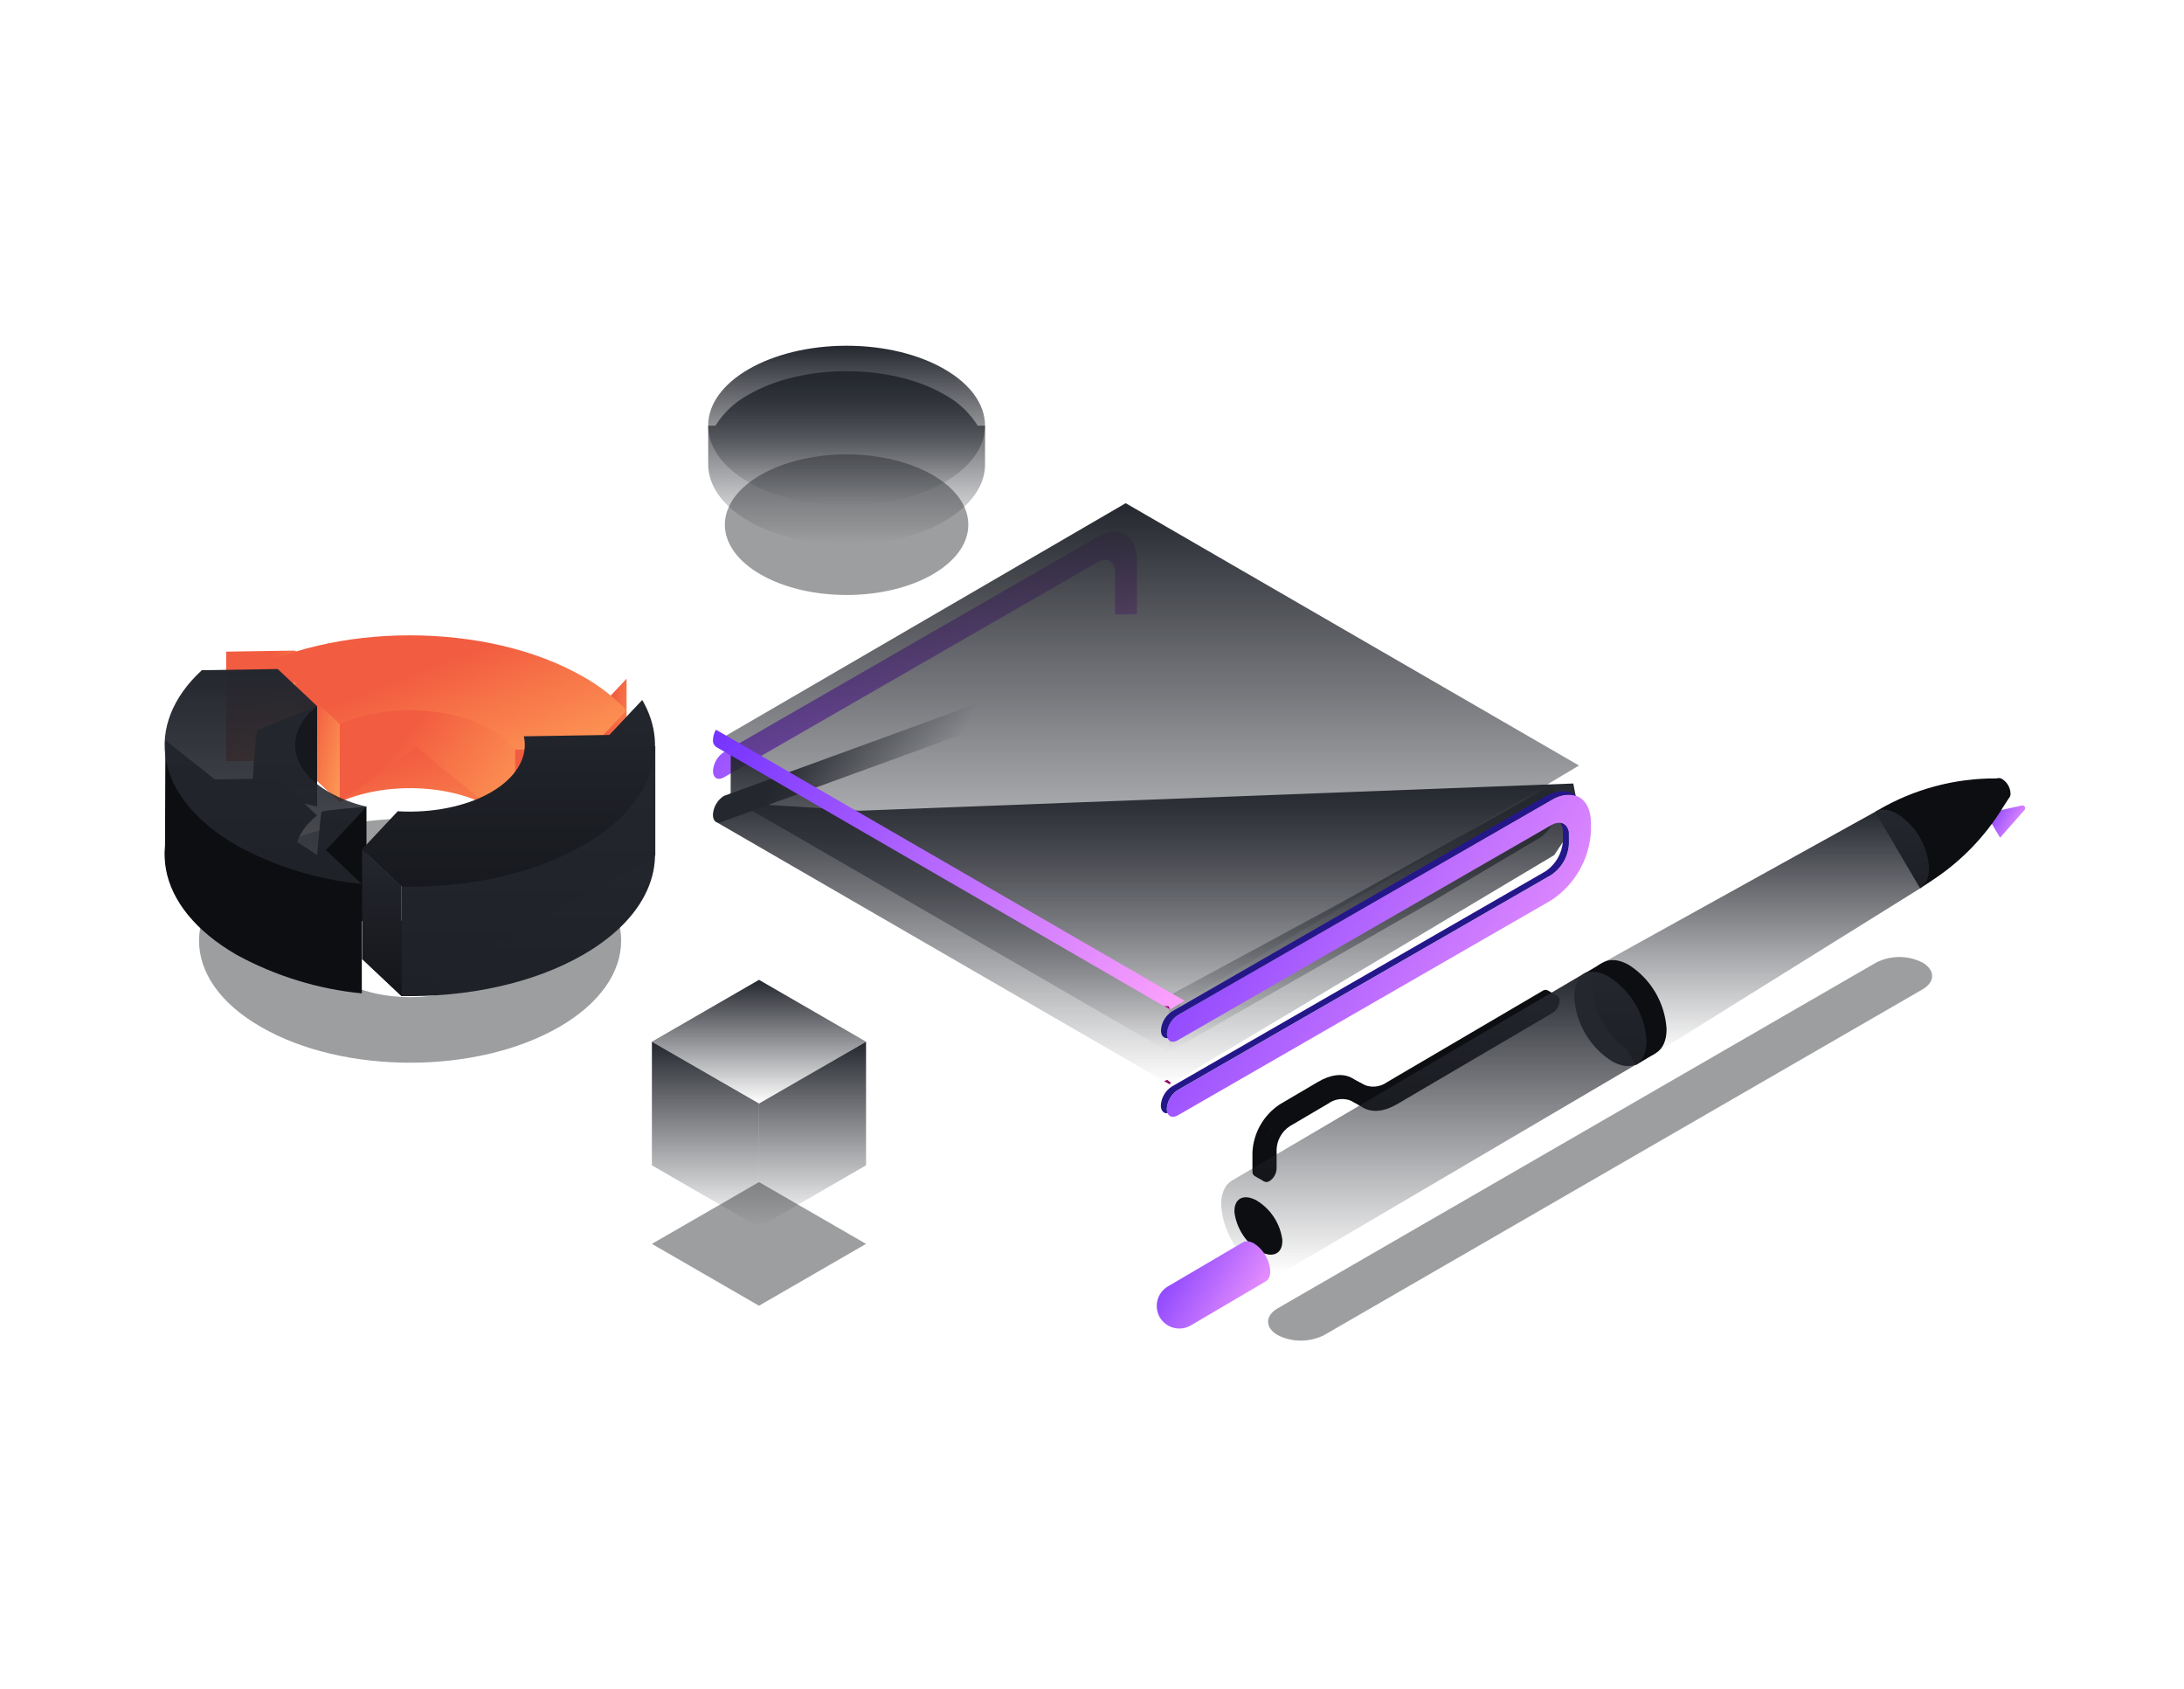 <svg width="278" height="215" viewBox="0 0 278 215" fill="none" xmlns="http://www.w3.org/2000/svg">
  <g clip-path="url(#clip0_1688_14217)">
    <path
      d="M244.717 122.501C243.802 122.037 242.791 121.794 241.765 121.794C240.739 121.794 239.727 122.037 238.812 122.501L162.637 166.501C161.003 167.444 161.003 168.971 162.637 169.913C163.552 170.374 164.563 170.615 165.589 170.615C166.614 170.615 167.625 170.374 168.541 169.913L244.717 125.913C246.343 124.971 246.343 123.443 244.717 122.501Z"
      fill="#0B0D11"
      fill-opacity="0.4"
    />
    <g filter="url(#filter0_bd_1688_14217)">
      <path
        d="M257.734 98.67C257.698 98.61 257.645 98.562 257.581 98.534C257.517 98.505 257.446 98.497 257.377 98.51L252.772 99.528L254.588 102.614L257.704 99.072C257.755 99.019 257.785 98.95 257.791 98.876C257.796 98.803 257.776 98.73 257.734 98.67Z"
        fill="url(#paint0_linear_1688_14217)"
      />
    </g>
    <path
      d="M255.918 100.949C255.898 100.587 255.792 100.234 255.608 99.921C255.424 99.608 255.168 99.343 254.862 99.148C254.761 99.08 254.646 99.037 254.526 99.023C254.406 99.008 254.284 99.022 254.17 99.065C248.845 99.02 243.607 100.423 239.017 103.123L238.683 103.313L244.413 113.055L246.107 111.93C249.683 109.558 252.697 106.433 254.938 102.773L255.698 101.595C255.782 101.512 255.846 101.411 255.884 101.298C255.923 101.186 255.934 101.067 255.918 100.949Z"
      fill="#0D0E11"
    />
    <path
      fill-rule="evenodd"
      clip-rule="evenodd"
      d="M244.354 106.531C245.056 107.727 245.467 109.072 245.553 110.456C245.564 111.73 245.127 112.628 244.411 113.052L244.413 113.055L210.444 134.219L203.68 122.714L238.616 103.357C239.339 102.89 240.366 102.925 241.51 103.571C242.677 104.321 243.651 105.334 244.354 106.531Z"
      fill="url(#paint1_linear_1688_14217)"
    />
    <path
      d="M211.797 131.149C211.695 129.513 211.209 127.925 210.379 126.512C209.548 125.099 208.396 123.902 207.017 123.018C204.395 121.498 202.29 122.767 202.32 125.776C202.421 127.413 202.906 129.003 203.736 130.418C204.567 131.832 205.719 133.03 207.1 133.915C209.714 135.397 211.819 134.158 211.797 131.149Z"
      fill="#24272E"
    />
    <path
      d="M209.859 132.289C209.757 130.653 209.271 129.065 208.441 127.652C207.61 126.239 206.458 125.042 205.079 124.158C202.457 122.638 200.352 123.907 200.382 126.916C200.482 128.552 200.967 130.142 201.798 131.555C202.628 132.968 203.781 134.165 205.162 135.047C207.776 136.537 209.881 135.298 209.859 132.289Z"
      fill="#24272E"
    />
    <path
      d="M212.138 130.952C212.036 129.315 211.55 127.726 210.72 126.312C209.889 124.898 208.738 123.699 207.358 122.813C206.044 122.053 204.866 122.007 204.015 122.509L201.469 124.029L202.685 126.096C202.857 127.558 203.33 128.97 204.076 130.24C204.822 131.51 205.823 132.611 207.016 133.475L208.232 135.534L210.778 134.014C211.629 133.513 212.146 132.456 212.138 130.952Z"
      fill="#0D0E11"
    />
    <path
      d="M172.28 140.238L170.851 139.425C170.361 139.206 169.821 139.121 169.287 139.178C168.753 139.236 168.244 139.433 167.812 139.752L162.918 142.632C162.43 142.954 162.024 143.387 161.735 143.895C161.446 144.404 161.281 144.973 161.253 145.557V148.004C161.233 148.459 161.059 148.893 160.759 149.236L160.942 150.375L159.718 149.676C159.619 149.615 159.538 149.527 159.486 149.422C159.434 149.317 159.412 149.2 159.422 149.084V146.637C159.484 145.423 159.83 144.241 160.432 143.185C161.034 142.129 161.875 141.229 162.887 140.557L167.781 137.677C169.415 136.719 170.958 136.552 172.128 137.213L173.549 138.027C174.039 138.245 174.579 138.331 175.113 138.273C175.647 138.216 176.156 138.018 176.589 137.7L196.347 126.103C196.44 126.034 196.549 125.99 196.664 125.978C196.78 125.966 196.896 125.986 197.001 126.035L198.217 126.734L197.175 127.137C197.033 127.575 196.746 127.953 196.362 128.208L176.627 139.805C174.985 140.732 173.443 140.899 172.28 140.238Z"
      fill="#0D0E11"
    />
    <path
      d="M172.09 140.132C171.599 139.913 171.06 139.828 170.526 139.885C169.992 139.942 169.483 140.14 169.05 140.458L164.156 143.338C163.67 143.662 163.266 144.095 162.979 144.604C162.691 145.112 162.527 145.681 162.499 146.264V148.711C162.486 149.029 162.398 149.339 162.242 149.616C162.086 149.894 161.867 150.13 161.603 150.307C161.101 150.596 160.691 150.368 160.683 149.783V147.336C160.744 146.123 161.088 144.941 161.689 143.885C162.289 142.829 163.129 141.929 164.141 141.256L169.035 138.384C170.676 137.419 172.219 137.251 173.382 137.913L174.81 138.726C175.301 138.945 175.84 139.03 176.374 138.972C176.908 138.915 177.417 138.717 177.85 138.399L197.608 126.802C198.11 126.506 198.52 126.742 198.52 127.319C198.507 127.636 198.419 127.945 198.263 128.221C198.107 128.497 197.888 128.732 197.623 128.907L177.865 140.504C176.231 141.469 174.689 141.636 173.518 140.975L172.09 140.132Z"
      fill="#0D0E11"
    />
    <path
      fill-rule="evenodd"
      clip-rule="evenodd"
      d="M209.593 132.449C209.491 130.811 209.004 129.221 208.172 127.807C207.34 126.392 206.187 125.194 204.805 124.31C203.642 123.65 202.58 123.53 201.761 123.864L201.742 123.831L156.801 150.251L156.801 150.251C155.949 150.753 155.428 151.824 155.44 153.331C155.542 154.968 156.028 156.558 156.858 157.971C157.689 159.385 158.84 160.584 160.22 161.47C161.624 162.267 162.882 162.277 163.742 161.65L207.964 135.653C208.145 135.576 208.315 135.476 208.471 135.355L208.505 135.335L208.502 135.33C209.192 134.775 209.603 133.788 209.593 132.449Z"
      fill="url(#paint2_linear_1688_14217)"
    />
    <path
      d="M107.762 75.72C116.319 75.72 123.257 71.715 123.257 66.775C123.257 61.835 116.319 57.831 107.762 57.831C99.204 57.831 92.267 61.835 92.267 66.775C92.267 71.715 99.204 75.72 107.762 75.72Z"
      fill="#0B0D11"
      fill-opacity="0.4"
    />
    <path
      d="M125.385 59.123V54.176H124.45C123.41 52.511 121.953 51.146 120.225 50.216C113.34 46.242 102.176 46.242 95.299 50.216C93.568 51.146 92.109 52.511 91.066 54.176H90.147V59.092C90.147 61.706 91.849 64.321 95.306 66.319C102.184 70.294 113.347 70.294 120.232 66.319C123.66 64.328 125.385 61.729 125.385 59.123Z"
      fill="url(#paint3_linear_1688_14217)"
    />
    <path
      d="M107.762 64.351C117.494 64.351 125.384 59.795 125.384 54.175C125.384 48.556 117.494 44 107.762 44C98.029 44 90.139 48.556 90.139 54.175C90.139 59.795 98.029 64.351 107.762 64.351Z"
      fill="url(#paint4_linear_1688_14217)"
    />
    <path
      d="M163.222 157.747C163.082 156.735 162.72 155.766 162.162 154.911C161.603 154.055 160.862 153.334 159.992 152.8C158.312 151.85 157.028 152.518 157.135 154.319C157.275 155.33 157.638 156.297 158.196 157.151C158.754 158.005 159.495 158.725 160.364 159.259C162.044 160.186 163.328 159.517 163.222 157.747Z"
      fill="#0D0E11"
    />
    <path
      d="M96.613 166.174L82.98 158.301L96.613 150.436L110.239 158.301L96.613 166.174Z"
      fill="#0B0D11"
      fill-opacity="0.4"
    />
    <path
      d="M110.239 148.308L96.613 156.181V140.443L110.239 132.57V148.308Z"
      fill="url(#paint5_linear_1688_14217)"
    />
    <path
      d="M96.613 140.443L82.98 132.57L96.613 124.697L110.239 132.57L96.613 140.443Z"
      fill="url(#paint6_linear_1688_14217)"
    />
    <path
      d="M96.613 156.181L82.98 148.308V132.57L96.613 140.443V156.181Z"
      fill="url(#paint7_linear_1688_14217)"
    />
    <g filter="url(#filter1_bd_1688_14217)">
      <path
        d="M144.725 67.292C144.725 64.062 142.445 62.732 139.656 64.359L92.145 91.716C91.74 91.98 91.404 92.336 91.162 92.755C90.921 93.173 90.781 93.643 90.754 94.125C90.754 95.014 91.377 95.371 92.145 94.931L139.656 67.573C140.918 66.813 141.936 67.436 141.936 68.895V74.215C142.855 74.154 143.782 74.154 144.717 74.169L144.725 67.292Z"
        fill="url(#paint8_linear_1688_14217)"
      />
    </g>
    <g filter="url(#filter2_bd_1688_14217)">
      <path
        d="M161.075 155.755C161.433 156.365 161.646 157.049 161.694 157.754C161.698 158.409 161.476 158.863 161.107 159.074L161.109 159.077L151.579 164.677C150.921 165.063 150.136 165.173 149.397 164.982C148.658 164.791 148.025 164.316 147.635 163.659C147.25 163 147.141 162.214 147.334 161.475C147.526 160.736 148.003 160.103 148.661 159.715L158.133 154.148C158.504 153.896 159.036 153.908 159.627 154.243C160.22 154.628 160.716 155.146 161.075 155.755Z"
        fill="url(#paint9_linear_1688_14217)"
      />
    </g>
    <g filter="url(#filter3_b_1688_14217)">
      <path
        d="M92.13 104.498L139.641 87.187C141.114 86.225 142.34 84.93 143.221 83.406C144.101 81.883 144.611 80.174 144.709 78.417V74.162C143.775 74.162 142.848 74.162 141.928 74.207V80.021C141.886 80.812 141.657 81.583 141.261 82.269C140.865 82.956 140.312 83.54 139.648 83.972L92.137 101.291C91.732 101.553 91.394 101.907 91.152 102.324C90.91 102.742 90.771 103.211 90.747 103.693C90.739 104.582 91.355 104.939 92.13 104.498Z"
        fill="url(#paint10_linear_1688_14217)"
      />
    </g>
    <g filter="url(#filter4_b_1688_14217)">
      <path
        d="M91.096 104.567L148.897 138.011L197.829 108.83L201.712 103.032L201.309 105.083L200.261 99.711L109.433 103.176L93.429 102.142L91.096 104.567Z"
        fill="url(#paint11_linear_1688_14217)"
      />
    </g>
    <g filter="url(#filter5_b_1688_14217)">
      <path
        d="M93.019 94.475L93.003 101.588L148.859 133.908L150.371 127.121L93.019 94.475Z"
        fill="url(#paint12_linear_1688_14217)"
      />
    </g>
    <g filter="url(#filter6_b_1688_14217)">
      <path
        d="M200.99 97.423L143.288 64.039L91.263 94.292L91.149 95.037L148.942 128.474L200.99 97.423Z"
        fill="url(#paint13_linear_1688_14217)"
      />
    </g>
    <path
      d="M182.592 114.567L196.157 106.52C196.753 106.073 197.245 105.502 197.598 104.846C197.952 104.189 198.157 103.464 198.201 102.72V101.656C198.201 100.79 197.844 100.235 197.289 100.075L170.577 114.932L148.828 126.696V133.885L182.592 114.567Z"
      fill="url(#paint14_linear_1688_14217)"
    />
    <path
      d="M150.789 127.365L93.452 94.209L92.236 93.502L91.127 92.864C90.899 93.257 90.771 93.701 90.754 94.156C90.736 94.325 90.763 94.497 90.833 94.653C90.902 94.809 91.011 94.944 91.15 95.045L148.905 128.482L150.789 127.365Z"
      fill="url(#paint15_linear_1688_14217)"
    />
    <path
      d="M148.175 137.593L148.897 138.011L149.026 137.776L148.578 137.426L148.175 137.593Z"
      fill="#940A68"
    />
    <path d="M148.19 128.033L148.935 128.459L148.745 128.056L148.19 128.033Z" fill="#940A68" />
    <g filter="url(#filter7_bd_1688_14217)">
      <path
        d="M149.938 125.168L197.449 97.811C200.245 96.2 202.51 97.514 202.51 100.737V101.808C202.411 103.567 201.9 105.277 201.018 106.802C200.137 108.327 198.908 109.623 197.433 110.585L149.922 137.943C149.162 138.384 148.532 138.026 148.532 137.137C148.555 136.654 148.693 136.183 148.935 135.764C149.177 135.345 149.516 134.99 149.922 134.728L197.433 107.371C198.096 106.935 198.647 106.349 199.043 105.662C199.439 104.974 199.668 104.204 199.713 103.412V102.348C199.713 100.896 198.687 100.303 197.433 101.025L149.922 128.383C149.162 128.831 148.532 128.467 148.532 127.623C148.55 127.131 148.687 126.65 148.932 126.222C149.177 125.795 149.522 125.433 149.938 125.168Z"
        fill="url(#paint16_linear_1688_14217)"
      />
    </g>
    <g filter="url(#filter8_bd_1688_14217)">
      <path
        d="M148.524 137.13C148.547 136.647 148.686 136.176 148.928 135.757C149.17 135.338 149.508 134.983 149.915 134.721L197.426 107.363C198.088 106.927 198.64 106.342 199.035 105.654C199.431 104.967 199.661 104.196 199.706 103.404V102.34C199.706 101.39 199.265 100.82 198.611 100.721C198.845 101.069 198.962 101.481 198.946 101.899V102.963C198.903 103.756 198.675 104.527 198.279 105.215C197.883 105.903 197.33 106.488 196.666 106.922L149.155 134.28C148.748 134.542 148.41 134.897 148.168 135.316C147.926 135.735 147.788 136.206 147.764 136.689C147.764 137.358 148.121 137.73 148.63 137.677C148.557 137.504 148.52 137.318 148.524 137.13Z"
        fill="#24178A"
      />
    </g>
    <g filter="url(#filter9_bd_1688_14217)">
      <path
        d="M148.54 127.577C148.564 127.094 148.703 126.622 148.947 126.203C149.19 125.784 149.53 125.429 149.938 125.168L197.449 97.811C197.907 97.495 198.429 97.284 198.978 97.192C199.527 97.1 200.089 97.13 200.626 97.279C199.698 96.519 198.277 96.451 196.689 97.37L149.17 124.728C148.764 124.99 148.425 125.345 148.183 125.764C147.942 126.183 147.803 126.653 147.78 127.137C147.78 127.805 148.137 128.17 148.646 128.117C148.571 127.947 148.535 127.763 148.54 127.577Z"
        fill="#24178A"
      />
    </g>
    <path
      d="M33.205 130.686C43.692 136.765 60.714 136.765 71.201 130.686C81.688 124.606 81.696 114.803 71.201 108.739C60.707 102.674 43.692 102.659 33.205 108.739C22.718 114.818 22.71 124.652 33.205 130.686ZM43.471 114.727C48.289 111.938 56.117 111.938 60.95 114.727C65.783 117.516 65.775 122.022 60.95 124.811C56.124 127.6 48.304 127.593 43.471 124.811C38.638 122.03 38.646 117.478 43.471 114.727Z"
      fill="#0B0D11"
      fill-opacity="0.4"
    />
    <path
      d="M75.168 105.175L65.585 105.327C64.75 104.286 63.717 103.42 62.545 102.781C57.279 99.741 48.988 99.498 43.243 102.067L37.551 96.747L28.774 96.884C29.215 96.603 29.655 96.321 30.127 96.055C42.285 89.019 62.044 89.019 74.263 96.055C76.298 97.194 78.148 98.634 79.75 100.326L75.168 105.175Z"
      fill="url(#paint17_linear_1688_14217)"
    />
    <path
      d="M28.79 82.931V96.853L37.559 96.716V82.795L28.79 82.931Z"
      fill="url(#paint18_linear_1688_14217)"
    />
    <path
      d="M43.259 88.152V102.074L37.559 96.716V82.795L43.259 88.152Z"
      fill="url(#paint19_linear_1688_14217)"
    />
    <path
      d="M65.585 91.405V105.327L52.971 95.052L43.251 102.066V88.129L52.203 83.782C52.203 83.782 64.529 87.582 65.167 87.719C65.806 87.856 65.585 91.405 65.585 91.405Z"
      fill="url(#paint20_linear_1688_14217)"
    />
    <path
      d="M75.176 91.26V105.175L65.585 105.327V91.405L75.176 91.26Z"
      fill="url(#paint21_linear_1688_14217)"
    />
    <path
      d="M79.758 86.366V100.288L75.176 105.175V91.26L79.758 86.366Z"
      fill="url(#paint22_linear_1688_14217)"
    />
    <g filter="url(#filter10_bd_1688_14217)">
      <path
        d="M75.168 91.253L65.585 91.405C64.748 90.366 63.715 89.501 62.545 88.859C57.279 85.819 48.988 85.584 43.243 88.152L37.551 82.833L28.774 82.969C29.215 82.681 29.655 82.399 30.127 82.133C42.285 75.097 62.044 75.097 74.263 82.133C76.298 83.272 78.148 84.712 79.75 86.404L75.168 91.253Z"
        fill="url(#paint23_linear_1688_14217)"
      />
    </g>
    <path
      d="M40.363 89.862V102.659L32.065 100.668C32.065 100.668 32.551 93.183 32.733 92.985C32.916 92.788 40.363 89.862 40.363 89.862Z"
      fill="#16181D"
    />
    <path
      d="M46.648 102.659V116.581L45.751 117.531L39.899 114.157C39.899 114.157 40.804 103.518 40.91 103.32C41.017 103.123 46.648 102.659 46.648 102.659Z"
      fill="#0D0E11"
    />
    <path
      d="M35.348 99.065L40.363 103.784C36.184 107.09 36.678 111.748 41.883 114.735C43.386 115.575 45 116.197 46.678 116.581L41.488 122.106L46.048 126.422C40.45 125.873 35.022 124.198 30.089 121.498C19.61 115.418 18.151 106.17 25.689 99.217L35.348 99.065Z"
      fill="#0D0E11"
    />
    <path
      d="M46.055 112.5V126.422L34.679 122.03L21 108.982L21.053 94.201L35.522 105.669L46.055 112.5Z"
      fill="#0D0E11"
    />
    <path
      d="M35.348 85.143L40.363 89.862C36.184 93.168 36.678 97.826 41.883 100.813C43.383 101.66 44.998 102.282 46.678 102.659L41.488 108.184L46.048 112.5C40.45 111.955 35.021 110.28 30.089 107.576C19.61 101.497 18.151 92.248 25.689 85.295L35.348 85.143Z"
      fill="url(#paint24_linear_1688_14217)"
    />
    <path
      d="M46.07 122.03L50.63 117.159C54.87 117.417 59.27 116.612 62.523 114.734C65.775 112.857 67.265 110.175 66.68 107.622L77.562 107.454L81.749 102.994C85.404 109.278 82.912 116.49 74.241 121.498C67.873 125.176 59.438 126.924 51.093 126.764L46.07 122.03Z"
      fill="url(#paint25_linear_1688_14217)"
    />
    <path
      d="M51.123 112.842V126.764L83.413 108.875V94.946L78.694 96.853L51.123 112.842Z"
      fill="url(#paint26_linear_1688_14217)"
    />
    <path
      d="M46.093 108.108V122.03L51.123 126.764V112.842L46.093 108.108Z"
      fill="url(#paint27_linear_1688_14217)"
    />
    <path
      d="M46.07 108.108L50.63 103.244C54.87 103.495 59.27 102.69 62.523 100.813C65.775 98.936 67.265 96.253 66.68 93.707L77.562 93.532L81.749 89.079C85.404 95.356 82.912 102.576 74.241 107.576C67.873 111.254 59.438 113.009 51.093 112.842L46.07 108.108Z"
      fill="url(#paint28_linear_1688_14217)"
    />
  </g>
  <defs>
    <filter
      id="filter0_bd_1688_14217"
      x="235.772"
      y="81.504"
      width="39.02"
      height="38.11"
      filterUnits="userSpaceOnUse"
      color-interpolation-filters="sRGB"
    >
      <feFlood flood-opacity="0" result="BackgroundImageFix" />
      <feGaussianBlur in="BackgroundImage" stdDeviation="8.5" />
      <feComposite in2="SourceAlpha" operator="in" result="effect1_backgroundBlur_1688_14217" />
      <feColorMatrix
        in="SourceAlpha"
        type="matrix"
        values="0 0 0 0 0 0 0 0 0 0 0 0 0 0 0 0 0 0 127 0"
        result="hardAlpha"
      />
      <feOffset dy="4" />
      <feGaussianBlur stdDeviation="2" />
      <feComposite in2="hardAlpha" operator="out" />
      <feColorMatrix type="matrix" values="0 0 0 0 0 0 0 0 0 0 0 0 0 0 0 0 0 0 0.25 0" />
      <feBlend
        mode="normal"
        in2="effect1_backgroundBlur_1688_14217"
        result="effect2_dropShadow_1688_14217"
      />
      <feBlend
        mode="normal"
        in="SourceGraphic"
        in2="effect2_dropShadow_1688_14217"
        result="shape"
      />
    </filter>
    <filter
      id="filter1_bd_1688_14217"
      x="83.754"
      y="56.664"
      width="67.97"
      height="46.456"
      filterUnits="userSpaceOnUse"
      color-interpolation-filters="sRGB"
    >
      <feFlood flood-opacity="0" result="BackgroundImageFix" />
      <feGaussianBlur in="BackgroundImage" stdDeviation="3.5" />
      <feComposite in2="SourceAlpha" operator="in" result="effect1_backgroundBlur_1688_14217" />
      <feColorMatrix
        in="SourceAlpha"
        type="matrix"
        values="0 0 0 0 0 0 0 0 0 0 0 0 0 0 0 0 0 0 127 0"
        result="hardAlpha"
      />
      <feOffset dy="4" />
      <feGaussianBlur stdDeviation="2" />
      <feComposite in2="hardAlpha" operator="out" />
      <feColorMatrix type="matrix" values="0 0 0 0 0 0 0 0 0 0 0 0 0 0 0 0 0 0 0.25 0" />
      <feBlend
        mode="normal"
        in2="effect1_backgroundBlur_1688_14217"
        result="effect2_dropShadow_1688_14217"
      />
      <feBlend
        mode="normal"
        in="SourceGraphic"
        in2="effect2_dropShadow_1688_14217"
        result="shape"
      />
    </filter>
    <filter
      id="filter2_bd_1688_14217"
      x="130.241"
      y="136.974"
      width="48.454"
      height="45.1"
      filterUnits="userSpaceOnUse"
      color-interpolation-filters="sRGB"
    >
      <feFlood flood-opacity="0" result="BackgroundImageFix" />
      <feGaussianBlur in="BackgroundImage" stdDeviation="8.5" />
      <feComposite in2="SourceAlpha" operator="in" result="effect1_backgroundBlur_1688_14217" />
      <feColorMatrix
        in="SourceAlpha"
        type="matrix"
        values="0 0 0 0 0 0 0 0 0 0 0 0 0 0 0 0 0 0 127 0"
        result="hardAlpha"
      />
      <feOffset dy="4" />
      <feGaussianBlur stdDeviation="2" />
      <feComposite in2="hardAlpha" operator="out" />
      <feColorMatrix type="matrix" values="0 0 0 0 0 0 0 0 0 0 0 0 0 0 0 0 0 0 0.25 0" />
      <feBlend
        mode="normal"
        in2="effect1_backgroundBlur_1688_14217"
        result="effect2_dropShadow_1688_14217"
      />
      <feBlend
        mode="normal"
        in="SourceGraphic"
        in2="effect2_dropShadow_1688_14217"
        result="shape"
      />
    </filter>
    <filter
      id="filter3_b_1688_14217"
      x="77.747"
      y="61.162"
      width="79.963"
      height="56.525"
      filterUnits="userSpaceOnUse"
      color-interpolation-filters="sRGB"
    >
      <feFlood flood-opacity="0" result="BackgroundImageFix" />
      <feGaussianBlur in="BackgroundImage" stdDeviation="6.5" />
      <feComposite in2="SourceAlpha" operator="in" result="effect1_backgroundBlur_1688_14217" />
      <feBlend
        mode="normal"
        in="SourceGraphic"
        in2="effect1_backgroundBlur_1688_14217"
        result="shape"
      />
    </filter>
    <filter
      id="filter4_b_1688_14217"
      x="78.096"
      y="86.711"
      width="136.616"
      height="64.301"
      filterUnits="userSpaceOnUse"
      color-interpolation-filters="sRGB"
    >
      <feFlood flood-opacity="0" result="BackgroundImageFix" />
      <feGaussianBlur in="BackgroundImage" stdDeviation="6.5" />
      <feComposite in2="SourceAlpha" operator="in" result="effect1_backgroundBlur_1688_14217" />
      <feBlend
        mode="normal"
        in="SourceGraphic"
        in2="effect1_backgroundBlur_1688_14217"
        result="shape"
      />
    </filter>
    <filter
      id="filter5_b_1688_14217"
      x="80.003"
      y="81.475"
      width="83.367"
      height="65.433"
      filterUnits="userSpaceOnUse"
      color-interpolation-filters="sRGB"
    >
      <feFlood flood-opacity="0" result="BackgroundImageFix" />
      <feGaussianBlur in="BackgroundImage" stdDeviation="6.5" />
      <feComposite in2="SourceAlpha" operator="in" result="effect1_backgroundBlur_1688_14217" />
      <feBlend
        mode="normal"
        in="SourceGraphic"
        in2="effect1_backgroundBlur_1688_14217"
        result="shape"
      />
    </filter>
    <filter
      id="filter6_b_1688_14217"
      x="78.149"
      y="51.039"
      width="135.841"
      height="90.435"
      filterUnits="userSpaceOnUse"
      color-interpolation-filters="sRGB"
    >
      <feFlood flood-opacity="0" result="BackgroundImageFix" />
      <feGaussianBlur in="BackgroundImage" stdDeviation="6.5" />
      <feComposite in2="SourceAlpha" operator="in" result="effect1_backgroundBlur_1688_14217" />
      <feBlend
        mode="normal"
        in="SourceGraphic"
        in2="effect1_backgroundBlur_1688_14217"
        result="shape"
      />
    </filter>
    <filter
      id="filter7_bd_1688_14217"
      x="141.532"
      y="90.123"
      width="67.978"
      height="56.009"
      filterUnits="userSpaceOnUse"
      color-interpolation-filters="sRGB"
    >
      <feFlood flood-opacity="0" result="BackgroundImageFix" />
      <feGaussianBlur in="BackgroundImage" stdDeviation="3.5" />
      <feComposite in2="SourceAlpha" operator="in" result="effect1_backgroundBlur_1688_14217" />
      <feColorMatrix
        in="SourceAlpha"
        type="matrix"
        values="0 0 0 0 0 0 0 0 0 0 0 0 0 0 0 0 0 0 127 0"
        result="hardAlpha"
      />
      <feOffset dy="4" />
      <feGaussianBlur stdDeviation="2" />
      <feComposite in2="hardAlpha" operator="out" />
      <feColorMatrix type="matrix" values="0 0 0 0 0 0 0 0 0 0 0 0 0 0 0 0 0 0 0.25 0" />
      <feBlend
        mode="normal"
        in2="effect1_backgroundBlur_1688_14217"
        result="effect2_dropShadow_1688_14217"
      />
      <feBlend
        mode="normal"
        in="SourceGraphic"
        in2="effect2_dropShadow_1688_14217"
        result="shape"
      />
    </filter>
    <filter
      id="filter8_bd_1688_14217"
      x="140.764"
      y="93.721"
      width="65.941"
      height="51.961"
      filterUnits="userSpaceOnUse"
      color-interpolation-filters="sRGB"
    >
      <feFlood flood-opacity="0" result="BackgroundImageFix" />
      <feGaussianBlur in="BackgroundImage" stdDeviation="3.5" />
      <feComposite in2="SourceAlpha" operator="in" result="effect1_backgroundBlur_1688_14217" />
      <feColorMatrix
        in="SourceAlpha"
        type="matrix"
        values="0 0 0 0 0 0 0 0 0 0 0 0 0 0 0 0 0 0 127 0"
        result="hardAlpha"
      />
      <feOffset dy="4" />
      <feGaussianBlur stdDeviation="2" />
      <feComposite in2="hardAlpha" operator="out" />
      <feColorMatrix type="matrix" values="0 0 0 0 0 0 0 0 0 0 0 0 0 0 0 0 0 0 0.25 0" />
      <feBlend
        mode="normal"
        in2="effect1_backgroundBlur_1688_14217"
        result="effect2_dropShadow_1688_14217"
      />
      <feBlend
        mode="normal"
        in="SourceGraphic"
        in2="effect2_dropShadow_1688_14217"
        result="shape"
      />
    </filter>
    <filter
      id="filter9_bd_1688_14217"
      x="140.78"
      y="89.695"
      width="66.846"
      height="46.427"
      filterUnits="userSpaceOnUse"
      color-interpolation-filters="sRGB"
    >
      <feFlood flood-opacity="0" result="BackgroundImageFix" />
      <feGaussianBlur in="BackgroundImage" stdDeviation="3.5" />
      <feComposite in2="SourceAlpha" operator="in" result="effect1_backgroundBlur_1688_14217" />
      <feColorMatrix
        in="SourceAlpha"
        type="matrix"
        values="0 0 0 0 0 0 0 0 0 0 0 0 0 0 0 0 0 0 127 0"
        result="hardAlpha"
      />
      <feOffset dy="4" />
      <feGaussianBlur stdDeviation="2" />
      <feComposite in2="hardAlpha" operator="out" />
      <feColorMatrix type="matrix" values="0 0 0 0 0 0 0 0 0 0 0 0 0 0 0 0 0 0 0.25 0" />
      <feBlend
        mode="normal"
        in2="effect1_backgroundBlur_1688_14217"
        result="effect2_dropShadow_1688_14217"
      />
      <feBlend
        mode="normal"
        in="SourceGraphic"
        in2="effect2_dropShadow_1688_14217"
        result="shape"
      />
    </filter>
    <filter
      id="filter10_bd_1688_14217"
      x="21.774"
      y="69.856"
      width="64.976"
      height="29.549"
      filterUnits="userSpaceOnUse"
      color-interpolation-filters="sRGB"
    >
      <feFlood flood-opacity="0" result="BackgroundImageFix" />
      <feGaussianBlur in="BackgroundImage" stdDeviation="3.5" />
      <feComposite in2="SourceAlpha" operator="in" result="effect1_backgroundBlur_1688_14217" />
      <feColorMatrix
        in="SourceAlpha"
        type="matrix"
        values="0 0 0 0 0 0 0 0 0 0 0 0 0 0 0 0 0 0 127 0"
        result="hardAlpha"
      />
      <feOffset dy="4" />
      <feGaussianBlur stdDeviation="2" />
      <feComposite in2="hardAlpha" operator="out" />
      <feColorMatrix type="matrix" values="0 0 0 0 0 0 0 0 0 0 0 0 0 0 0 0 0 0 0.25 0" />
      <feBlend
        mode="normal"
        in2="effect1_backgroundBlur_1688_14217"
        result="effect2_dropShadow_1688_14217"
      />
      <feBlend
        mode="normal"
        in="SourceGraphic"
        in2="effect2_dropShadow_1688_14217"
        result="shape"
      />
    </filter>
    <linearGradient
      id="paint0_linear_1688_14217"
      x1="252.772"
      y1="98.504"
      x2="258.353"
      y2="101.602"
      gradientUnits="userSpaceOnUse"
    >
      <stop stop-color="#7433FF" />
      <stop offset="1" stop-color="#FFA3FD" />
    </linearGradient>
    <linearGradient
      id="paint1_linear_1688_14217"
      x1="224.617"
      y1="103.042"
      x2="224.617"
      y2="134.219"
      gradientUnits="userSpaceOnUse"
    >
      <stop stop-color="#24272E" />
      <stop offset="1" stop-color="#24272E" stop-opacity="0" />
    </linearGradient>
    <linearGradient
      id="paint2_linear_1688_14217"
      x1="182.516"
      y1="123.684"
      x2="182.516"
      y2="162.096"
      gradientUnits="userSpaceOnUse"
    >
      <stop stop-color="#24272E" />
      <stop offset="1" stop-color="#24272E" stop-opacity="0" />
    </linearGradient>
    <linearGradient
      id="paint3_linear_1688_14217"
      x1="107.766"
      y1="47.236"
      x2="107.766"
      y2="69.3"
      gradientUnits="userSpaceOnUse"
    >
      <stop stop-color="#24272E" />
      <stop offset="1" stop-color="#24272E" stop-opacity="0" />
    </linearGradient>
    <linearGradient
      id="paint4_linear_1688_14217"
      x1="107.762"
      y1="44"
      x2="107.762"
      y2="64.351"
      gradientUnits="userSpaceOnUse"
    >
      <stop stop-color="#24272E" />
      <stop offset="1" stop-color="#24272E" stop-opacity="0" />
    </linearGradient>
    <linearGradient
      id="paint5_linear_1688_14217"
      x1="103.426"
      y1="132.57"
      x2="103.426"
      y2="156.181"
      gradientUnits="userSpaceOnUse"
    >
      <stop stop-color="#24272E" />
      <stop offset="1" stop-color="#24272E" stop-opacity="0" />
    </linearGradient>
    <linearGradient
      id="paint6_linear_1688_14217"
      x1="96.609"
      y1="124.697"
      x2="96.609"
      y2="140.443"
      gradientUnits="userSpaceOnUse"
    >
      <stop stop-color="#24272E" />
      <stop offset="1" stop-color="#24272E" stop-opacity="0" />
    </linearGradient>
    <linearGradient
      id="paint7_linear_1688_14217"
      x1="89.797"
      y1="132.57"
      x2="89.797"
      y2="156.181"
      gradientUnits="userSpaceOnUse"
    >
      <stop stop-color="#24272E" />
      <stop offset="1" stop-color="#24272E" stop-opacity="0" />
    </linearGradient>
    <linearGradient
      id="paint8_linear_1688_14217"
      x1="90.754"
      y1="63.664"
      x2="139.57"
      y2="101.73"
      gradientUnits="userSpaceOnUse"
    >
      <stop stop-color="#7433FF" />
      <stop offset="1" stop-color="#FFA3FD" />
    </linearGradient>
    <linearGradient
      id="paint9_linear_1688_14217"
      x1="147.241"
      y1="153.974"
      x2="162.811"
      y2="163.187"
      gradientUnits="userSpaceOnUse"
    >
      <stop stop-color="#7433FF" />
      <stop offset="1" stop-color="#FFA3FD" />
    </linearGradient>
    <linearGradient
      id="paint10_linear_1688_14217"
      x1="99.5"
      y1="96.5"
      x2="117.728"
      y2="104.687"
      gradientUnits="userSpaceOnUse"
    >
      <stop stop-color="#24272E" />
      <stop offset="1" stop-color="#24272E" stop-opacity="0" />
    </linearGradient>
    <linearGradient
      id="paint11_linear_1688_14217"
      x1="146.404"
      y1="99.711"
      x2="146.404"
      y2="138.011"
      gradientUnits="userSpaceOnUse"
    >
      <stop stop-color="#24272E" />
      <stop offset="1" stop-color="#24272E" stop-opacity="0" />
    </linearGradient>
    <linearGradient
      id="paint12_linear_1688_14217"
      x1="121.687"
      y1="94.475"
      x2="121.687"
      y2="133.908"
      gradientUnits="userSpaceOnUse"
    >
      <stop stop-color="#24272E" />
      <stop offset="1" stop-color="#24272E" stop-opacity="0" />
    </linearGradient>
    <linearGradient
      id="paint13_linear_1688_14217"
      x1="146.07"
      y1="64.039"
      x2="146.07"
      y2="128.474"
      gradientUnits="userSpaceOnUse"
    >
      <stop stop-color="#24272E" />
      <stop offset="1" stop-color="#24272E" stop-opacity="0" />
    </linearGradient>
    <linearGradient
      id="paint14_linear_1688_14217"
      x1="173.515"
      y1="100.075"
      x2="173.515"
      y2="133.885"
      gradientUnits="userSpaceOnUse"
    >
      <stop stop-color="#24272E" />
      <stop offset="1" stop-color="#24272E" stop-opacity="0" />
    </linearGradient>
    <linearGradient
      id="paint15_linear_1688_14217"
      x1="90.749"
      y1="92.864"
      x2="145.778"
      y2="135.022"
      gradientUnits="userSpaceOnUse"
    >
      <stop stop-color="#7433FF" />
      <stop offset="1" stop-color="#FFA3FD" />
    </linearGradient>
    <linearGradient
      id="paint16_linear_1688_14217"
      x1="148.532"
      y1="97.123"
      x2="206.351"
      y2="131.711"
      gradientUnits="userSpaceOnUse"
    >
      <stop stop-color="#7433FF" />
      <stop offset="1" stop-color="#FFA3FD" />
    </linearGradient>
    <linearGradient
      id="paint17_linear_1688_14217"
      x1="48.855"
      y1="96.84"
      x2="56.006"
      y2="115.379"
      gradientUnits="userSpaceOnUse"
    >
      <stop stop-color="#F25C40" />
      <stop offset="1" stop-color="#FF9E57" />
    </linearGradient>
    <linearGradient
      id="paint18_linear_1688_14217"
      x1="32.244"
      y1="88.652"
      x2="40.075"
      y2="92.267"
      gradientUnits="userSpaceOnUse"
    >
      <stop stop-color="#F25C40" />
      <stop offset="1" stop-color="#FF9E57" />
    </linearGradient>
    <linearGradient
      id="paint19_linear_1688_14217"
      x1="39.804"
      y1="90.828"
      x2="45.696"
      y2="92.116"
      gradientUnits="userSpaceOnUse"
    >
      <stop stop-color="#F25C40" />
      <stop offset="1" stop-color="#FF9E57" />
    </linearGradient>
    <linearGradient
      id="paint20_linear_1688_14217"
      x1="52.064"
      y1="92.759"
      x2="67.3"
      y2="104.466"
      gradientUnits="userSpaceOnUse"
    >
      <stop stop-color="#F25C40" />
      <stop offset="1" stop-color="#FF9E57" />
    </linearGradient>
    <linearGradient
      id="paint21_linear_1688_14217"
      x1="69.364"
      y1="97.121"
      x2="77.644"
      y2="101.299"
      gradientUnits="userSpaceOnUse"
    >
      <stop stop-color="#F25C40" />
      <stop offset="1" stop-color="#FF9E57" />
    </linearGradient>
    <linearGradient
      id="paint22_linear_1688_14217"
      x1="76.981"
      y1="94.203"
      x2="81.788"
      y2="95.07"
      gradientUnits="userSpaceOnUse"
    >
      <stop stop-color="#F25C40" />
      <stop offset="1" stop-color="#FF9E57" />
    </linearGradient>
    <linearGradient
      id="paint23_linear_1688_14217"
      x1="48.855"
      y1="82.918"
      x2="56.006"
      y2="101.457"
      gradientUnits="userSpaceOnUse"
    >
      <stop stop-color="#F25C40" />
      <stop offset="1" stop-color="#FF9E57" />
    </linearGradient>
    <linearGradient
      id="paint24_linear_1688_14217"
      x1="33.816"
      y1="85.143"
      x2="33.816"
      y2="112.5"
      gradientUnits="userSpaceOnUse"
    >
      <stop stop-color="#24272E" />
      <stop offset="1" stop-color="#24272E" stop-opacity="0.8" />
    </linearGradient>
    <linearGradient
      id="paint25_linear_1688_14217"
      x1="64.724"
      y1="102.994"
      x2="64.724"
      y2="126.774"
      gradientUnits="userSpaceOnUse"
    >
      <stop stop-color="#24272E" />
      <stop offset="1" stop-color="#1E2127" />
    </linearGradient>
    <linearGradient
      id="paint26_linear_1688_14217"
      x1="67.268"
      y1="94.946"
      x2="67.268"
      y2="126.764"
      gradientUnits="userSpaceOnUse"
    >
      <stop stop-color="#24272E" />
      <stop offset="1" stop-color="#1E2127" />
    </linearGradient>
    <linearGradient
      id="paint27_linear_1688_14217"
      x1="48.608"
      y1="108.108"
      x2="48.608"
      y2="126.764"
      gradientUnits="userSpaceOnUse"
    >
      <stop stop-color="#24272E" />
      <stop offset="1" stop-color="#14151A" />
    </linearGradient>
    <linearGradient
      id="paint28_linear_1688_14217"
      x1="64.724"
      y1="89.079"
      x2="64.724"
      y2="112.853"
      gradientUnits="userSpaceOnUse"
    >
      <stop stop-color="#24272E" />
      <stop offset="1" stop-color="#17191E" />
    </linearGradient>
    <clipPath id="clip0_1688_14217">
      <rect width="236.78" height="126.62" fill="white" transform="translate(21 44)" />
    </clipPath>
  </defs>
</svg>
